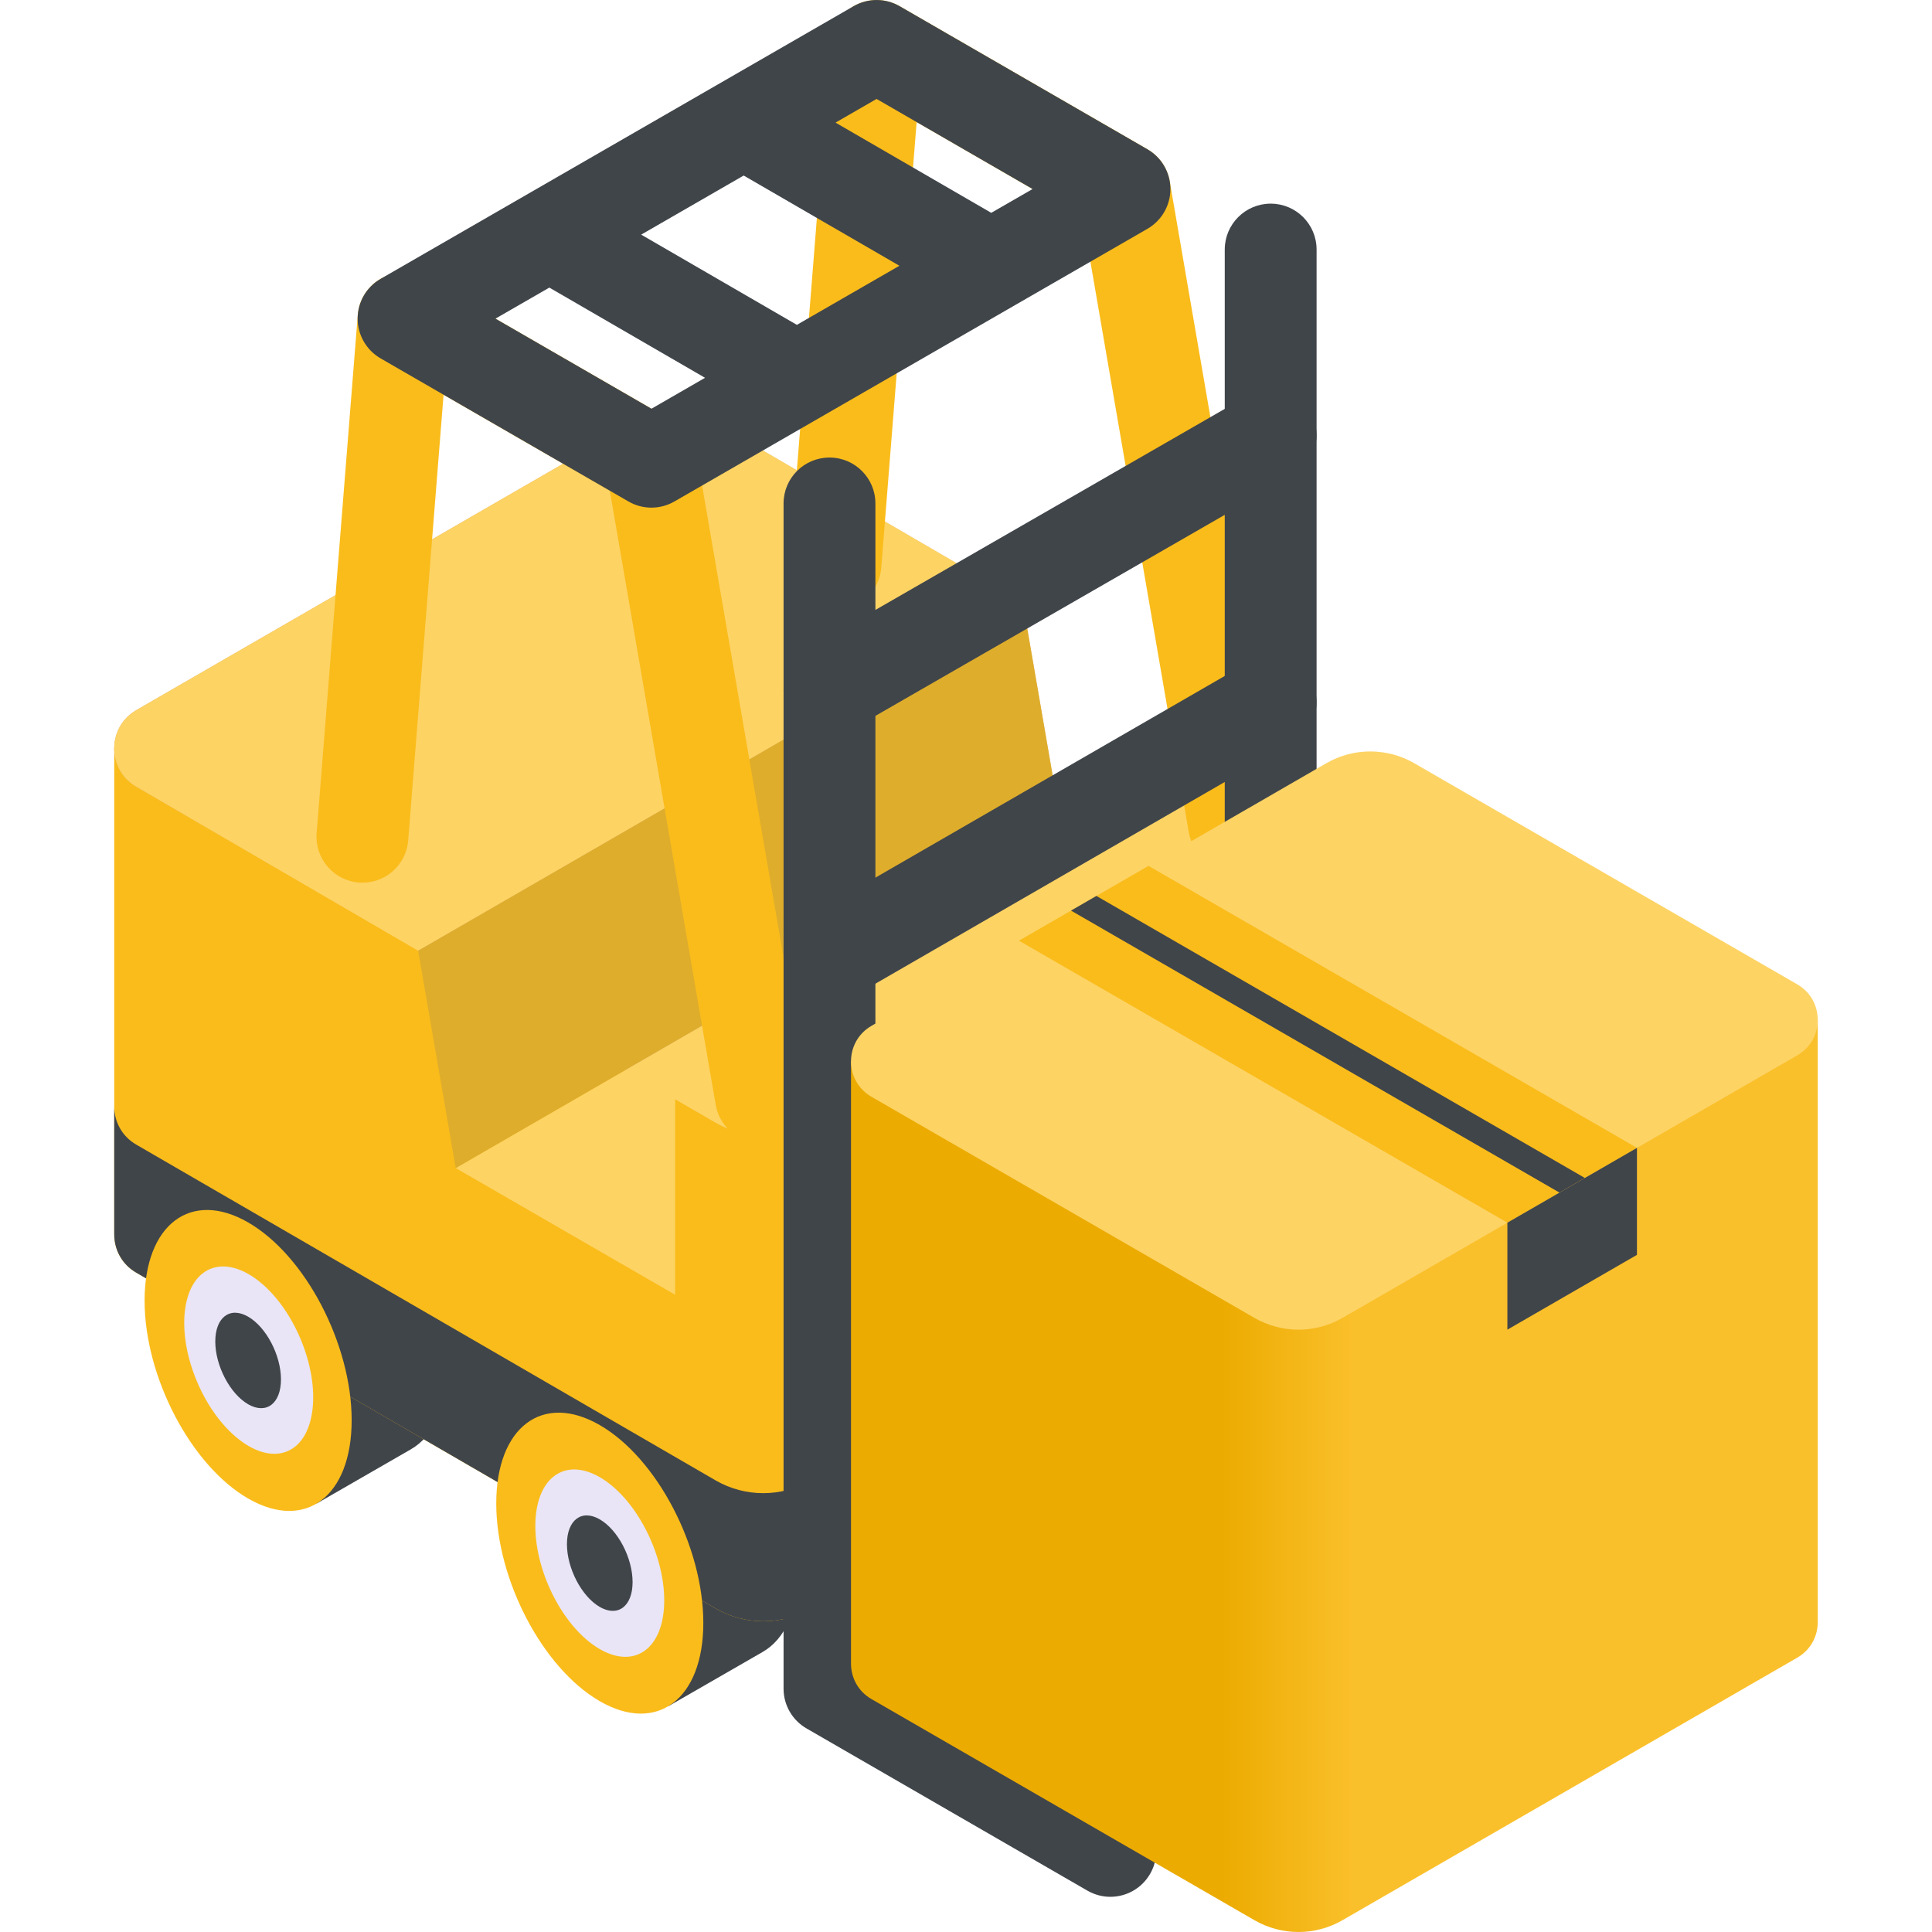 <svg width="56" height="56" viewBox="0 0 56 56" fill="none" xmlns="http://www.w3.org/2000/svg">
<g clip-path="url(#clip0)">
<path d="M15.386 41.171L18.237 39.531L18.237 39.532C18.757 39.256 19.424 39.295 20.153 39.716C21.81 40.673 23.154 43.24 23.154 45.45C23.154 46.665 22.747 47.518 22.106 47.882L22.106 47.883L19.369 49.458L15.386 41.171Z" fill="#40454A"/>
<path d="M5.192 35.295L8.043 33.656L8.043 33.656C8.563 33.381 9.231 33.42 9.959 33.841C11.617 34.798 12.96 37.365 12.96 39.575C12.96 40.79 12.554 41.642 11.913 42.006L11.913 42.007L9.176 43.583L5.192 35.295Z" fill="#40454A"/>
<path d="M38.366 37.301V23.215L32.114 25.018L3.311 21.694V35.78C3.311 36.212 3.524 36.643 3.951 36.89L20.746 46.624C21.598 47.116 22.648 47.116 23.5 46.624L37.725 38.411C38.153 38.164 38.366 37.733 38.366 37.301Z" fill="#FABC1B"/>
<path d="M37.725 34.699L23.5 42.912C22.648 43.403 21.598 43.403 20.746 42.912L3.951 33.178C3.524 32.931 3.31 32.499 3.311 32.068V35.78C3.311 36.212 3.524 36.643 3.951 36.89L20.746 46.624C21.598 47.116 22.648 47.116 23.5 46.624L37.725 38.411C38.153 38.164 38.366 37.733 38.366 37.301V33.588C38.366 34.02 38.153 34.452 37.725 34.699Z" fill="#40454A"/>
<path d="M37.725 22.105L37.086 21.736L32.18 24.571L30.729 23.733L29.641 17.438L20.93 12.371C20.078 11.88 19.029 11.88 18.177 12.371L3.951 20.584C3.097 21.078 3.097 22.311 3.951 22.804L20.746 32.538C21.598 33.03 22.648 33.03 23.5 32.538L37.725 24.325C38.58 23.832 38.58 22.599 37.725 22.105Z" fill="url(#paint0_linear)"/>
<path d="M4.191 37.701C4.191 35.491 5.535 34.475 7.192 35.432C8.85 36.389 10.193 38.956 10.193 41.166C10.193 43.376 8.85 44.392 7.192 43.435C5.535 42.478 4.191 39.911 4.191 37.701Z" fill="#FABC1B"/>
<path d="M8.334 42.063C9.158 41.712 9.323 40.245 8.702 38.788C8.081 37.331 6.909 36.434 6.085 36.785C5.26 37.136 5.095 38.603 5.716 40.06C6.337 41.518 7.509 42.414 8.334 42.063Z" fill="#E9E5F6"/>
<path d="M6.24 38.884C6.24 38.183 6.666 37.861 7.192 38.164C7.718 38.468 8.144 39.282 8.144 39.983C8.144 40.684 7.718 41.006 7.192 40.703C6.666 40.399 6.24 39.585 6.24 38.884Z" fill="#40454A"/>
<path d="M14.384 43.576C14.384 41.366 15.727 40.35 17.385 41.307C19.042 42.264 20.386 44.831 20.386 47.041C20.386 49.251 19.042 50.267 17.385 49.31C15.727 48.353 14.384 45.786 14.384 43.576Z" fill="#FABC1B"/>
<path d="M15.517 44.23C15.517 42.854 16.353 42.222 17.385 42.817C18.417 43.413 19.253 45.011 19.253 46.387C19.253 47.763 18.417 48.396 17.385 47.8C16.353 47.204 15.517 45.606 15.517 44.23Z" fill="#E9E5F6"/>
<path d="M16.433 44.759C16.433 44.058 16.859 43.736 17.384 44.039C17.91 44.343 18.336 45.157 18.336 45.858C18.336 46.559 17.91 46.881 17.384 46.578C16.859 46.274 16.433 45.46 16.433 44.759Z" fill="#40454A"/>
<path d="M29.637 17.436L20.93 12.371C20.078 11.879 19.029 11.879 18.177 12.371L3.951 20.584C3.097 21.078 3.097 22.311 3.951 22.804L12.12 27.558L29.637 17.436Z" fill="#FDD364"/>
<path d="M30.73 23.733L13.21 33.857L19.569 37.529V31.858L20.747 32.538C21.599 33.03 22.648 33.03 23.5 32.538L34.74 26.049L30.73 23.733Z" fill="#FDD364"/>
<path d="M13.209 33.857L30.729 23.733L29.64 17.434L12.12 27.558L13.209 33.857Z" fill="#DEAD2C"/>
<path d="M37.725 22.105L37.085 21.736L19.568 31.858L20.746 32.538C21.598 33.03 22.648 33.03 23.5 32.538L37.725 24.325C38.579 23.832 38.579 22.599 37.725 22.105Z" fill="#FDD364"/>
<path d="M22.055 33.128C21.419 33.128 20.857 32.67 20.745 32.023L17.676 14.224L12.857 11.442L11.832 24.359C11.774 25.092 11.132 25.639 10.4 25.58C9.667 25.522 9.12 24.881 9.178 24.148L10.37 9.13C10.406 8.674 10.673 8.269 11.077 8.057C11.482 7.844 11.966 7.854 12.362 8.082L19.547 12.23C19.889 12.428 20.126 12.768 20.193 13.157L23.369 31.57C23.493 32.294 23.007 32.983 22.283 33.108C22.206 33.121 22.13 33.128 22.055 33.128Z" fill="#FABC1B"/>
<path d="M35.767 25.224C35.131 25.224 34.569 24.767 34.457 24.119L31.388 6.32L26.569 3.538L25.544 16.455C25.486 17.188 24.843 17.735 24.112 17.677C23.379 17.619 22.832 16.977 22.89 16.245L24.082 1.226C24.118 0.771 24.385 0.366 24.789 0.153C25.193 -0.059 25.678 -0.05 26.074 0.178L33.259 4.327C33.601 4.524 33.838 4.864 33.905 5.253L37.08 23.666C37.205 24.391 36.719 25.079 35.995 25.204C35.918 25.217 35.842 25.224 35.767 25.224Z" fill="#FABC1B"/>
<path d="M33.259 4.327L26.074 0.178C25.663 -0.059 25.155 -0.059 24.744 0.178L11.033 8.082C10.62 8.319 10.366 8.759 10.366 9.235C10.366 9.71 10.62 10.15 11.032 10.388L18.217 14.536C18.423 14.655 18.652 14.714 18.882 14.714C19.112 14.714 19.341 14.655 19.547 14.536L33.258 6.633C33.67 6.395 33.925 5.956 33.925 5.48C33.925 5.004 33.671 4.564 33.259 4.327ZM23.098 9.416L18.585 6.801L21.556 5.088L26.07 7.703L23.098 9.416ZM18.883 11.847L14.361 9.236L15.923 8.336L20.436 10.951L18.883 11.847ZM28.732 6.169L24.218 3.554L25.408 2.868L29.93 5.479L28.732 6.169Z" fill="#40454A"/>
<path d="M24.044 21.311C23.584 21.311 23.136 21.072 22.89 20.644C22.523 20.007 22.742 19.193 23.379 18.827L36.167 11.468C36.804 11.101 37.618 11.32 37.985 11.957C38.351 12.595 38.132 13.408 37.495 13.775L24.707 21.134C24.498 21.254 24.27 21.311 24.044 21.311Z" fill="#40454A"/>
<path d="M32.183 54.98C31.958 54.98 31.729 54.922 31.519 54.801L23.378 50.1C22.966 49.863 22.712 49.423 22.712 48.948V14.593C22.712 13.858 23.308 13.262 24.043 13.262C24.778 13.262 25.374 13.857 25.374 14.593V48.179L32.85 52.495C33.487 52.863 33.705 53.677 33.337 54.314C33.091 54.741 32.644 54.98 32.183 54.98Z" fill="#40454A"/>
<path d="M44.971 47.621C44.746 47.621 44.517 47.563 44.307 47.442L36.166 42.742C35.754 42.504 35.5 42.064 35.5 41.589V7.234C35.5 6.499 36.096 5.903 36.831 5.903C37.566 5.903 38.162 6.498 38.162 7.234V40.82L45.638 45.137C46.275 45.504 46.493 46.318 46.126 46.955C45.879 47.382 45.432 47.621 44.971 47.621Z" fill="#40454A"/>
<path d="M24.044 29.076C23.584 29.076 23.137 28.837 22.89 28.41C22.523 27.773 22.741 26.959 23.378 26.591L36.165 19.209C36.802 18.841 37.616 19.059 37.983 19.696C38.351 20.332 38.133 21.146 37.496 21.514L24.709 28.897C24.499 29.018 24.27 29.076 24.044 29.076Z" fill="#40454A"/>
<path d="M52.688 47.019V29.561L24.667 30.762V48.221C24.667 48.621 24.865 49.021 25.261 49.249L36.361 55.658C37.151 56.114 38.123 56.114 38.913 55.658L52.095 48.048C52.491 47.819 52.688 47.419 52.688 47.019Z" fill="url(#paint1_linear)"/>
<path d="M25.261 29.734L38.443 22.123C39.232 21.667 40.205 21.667 40.994 22.123L52.095 28.532C52.886 28.989 52.886 30.132 52.095 30.589L38.913 38.2C38.123 38.655 37.151 38.655 36.361 38.2L25.261 31.791C24.469 31.334 24.469 30.191 25.261 29.734Z" fill="#FDD364"/>
<path d="M29.535 27.266L43.693 35.44L47.449 33.272L33.291 25.098L29.535 27.266Z" fill="#FABC1B"/>
<path d="M31.78 25.969L45.937 34.143L45.202 34.568L31.044 26.394L31.78 25.969Z" fill="#40454A"/>
<path d="M43.692 35.44V38.541L47.448 36.373V33.272L43.692 35.44Z" fill="#40454A"/>
</g>
<defs>
<linearGradient id="paint0_linear" x1="10.605" y1="16.547" x2="29.515" y2="27.464" gradientUnits="userSpaceOnUse">
<stop stop-color="#DEA861"/>
<stop offset="1" stop-color="#EBCBA0"/>
</linearGradient>
<linearGradient id="paint1_linear" x1="35.397" y1="42.78" x2="39.247" y2="42.78" gradientUnits="userSpaceOnUse">
<stop stop-color="#ECAB00"/>
<stop offset="1" stop-color="#FAC02B"/>
</linearGradient>
<clipPath id="clip0">
<rect width="56" height="56" fill="white"/>
</clipPath>
</defs>
</svg>
